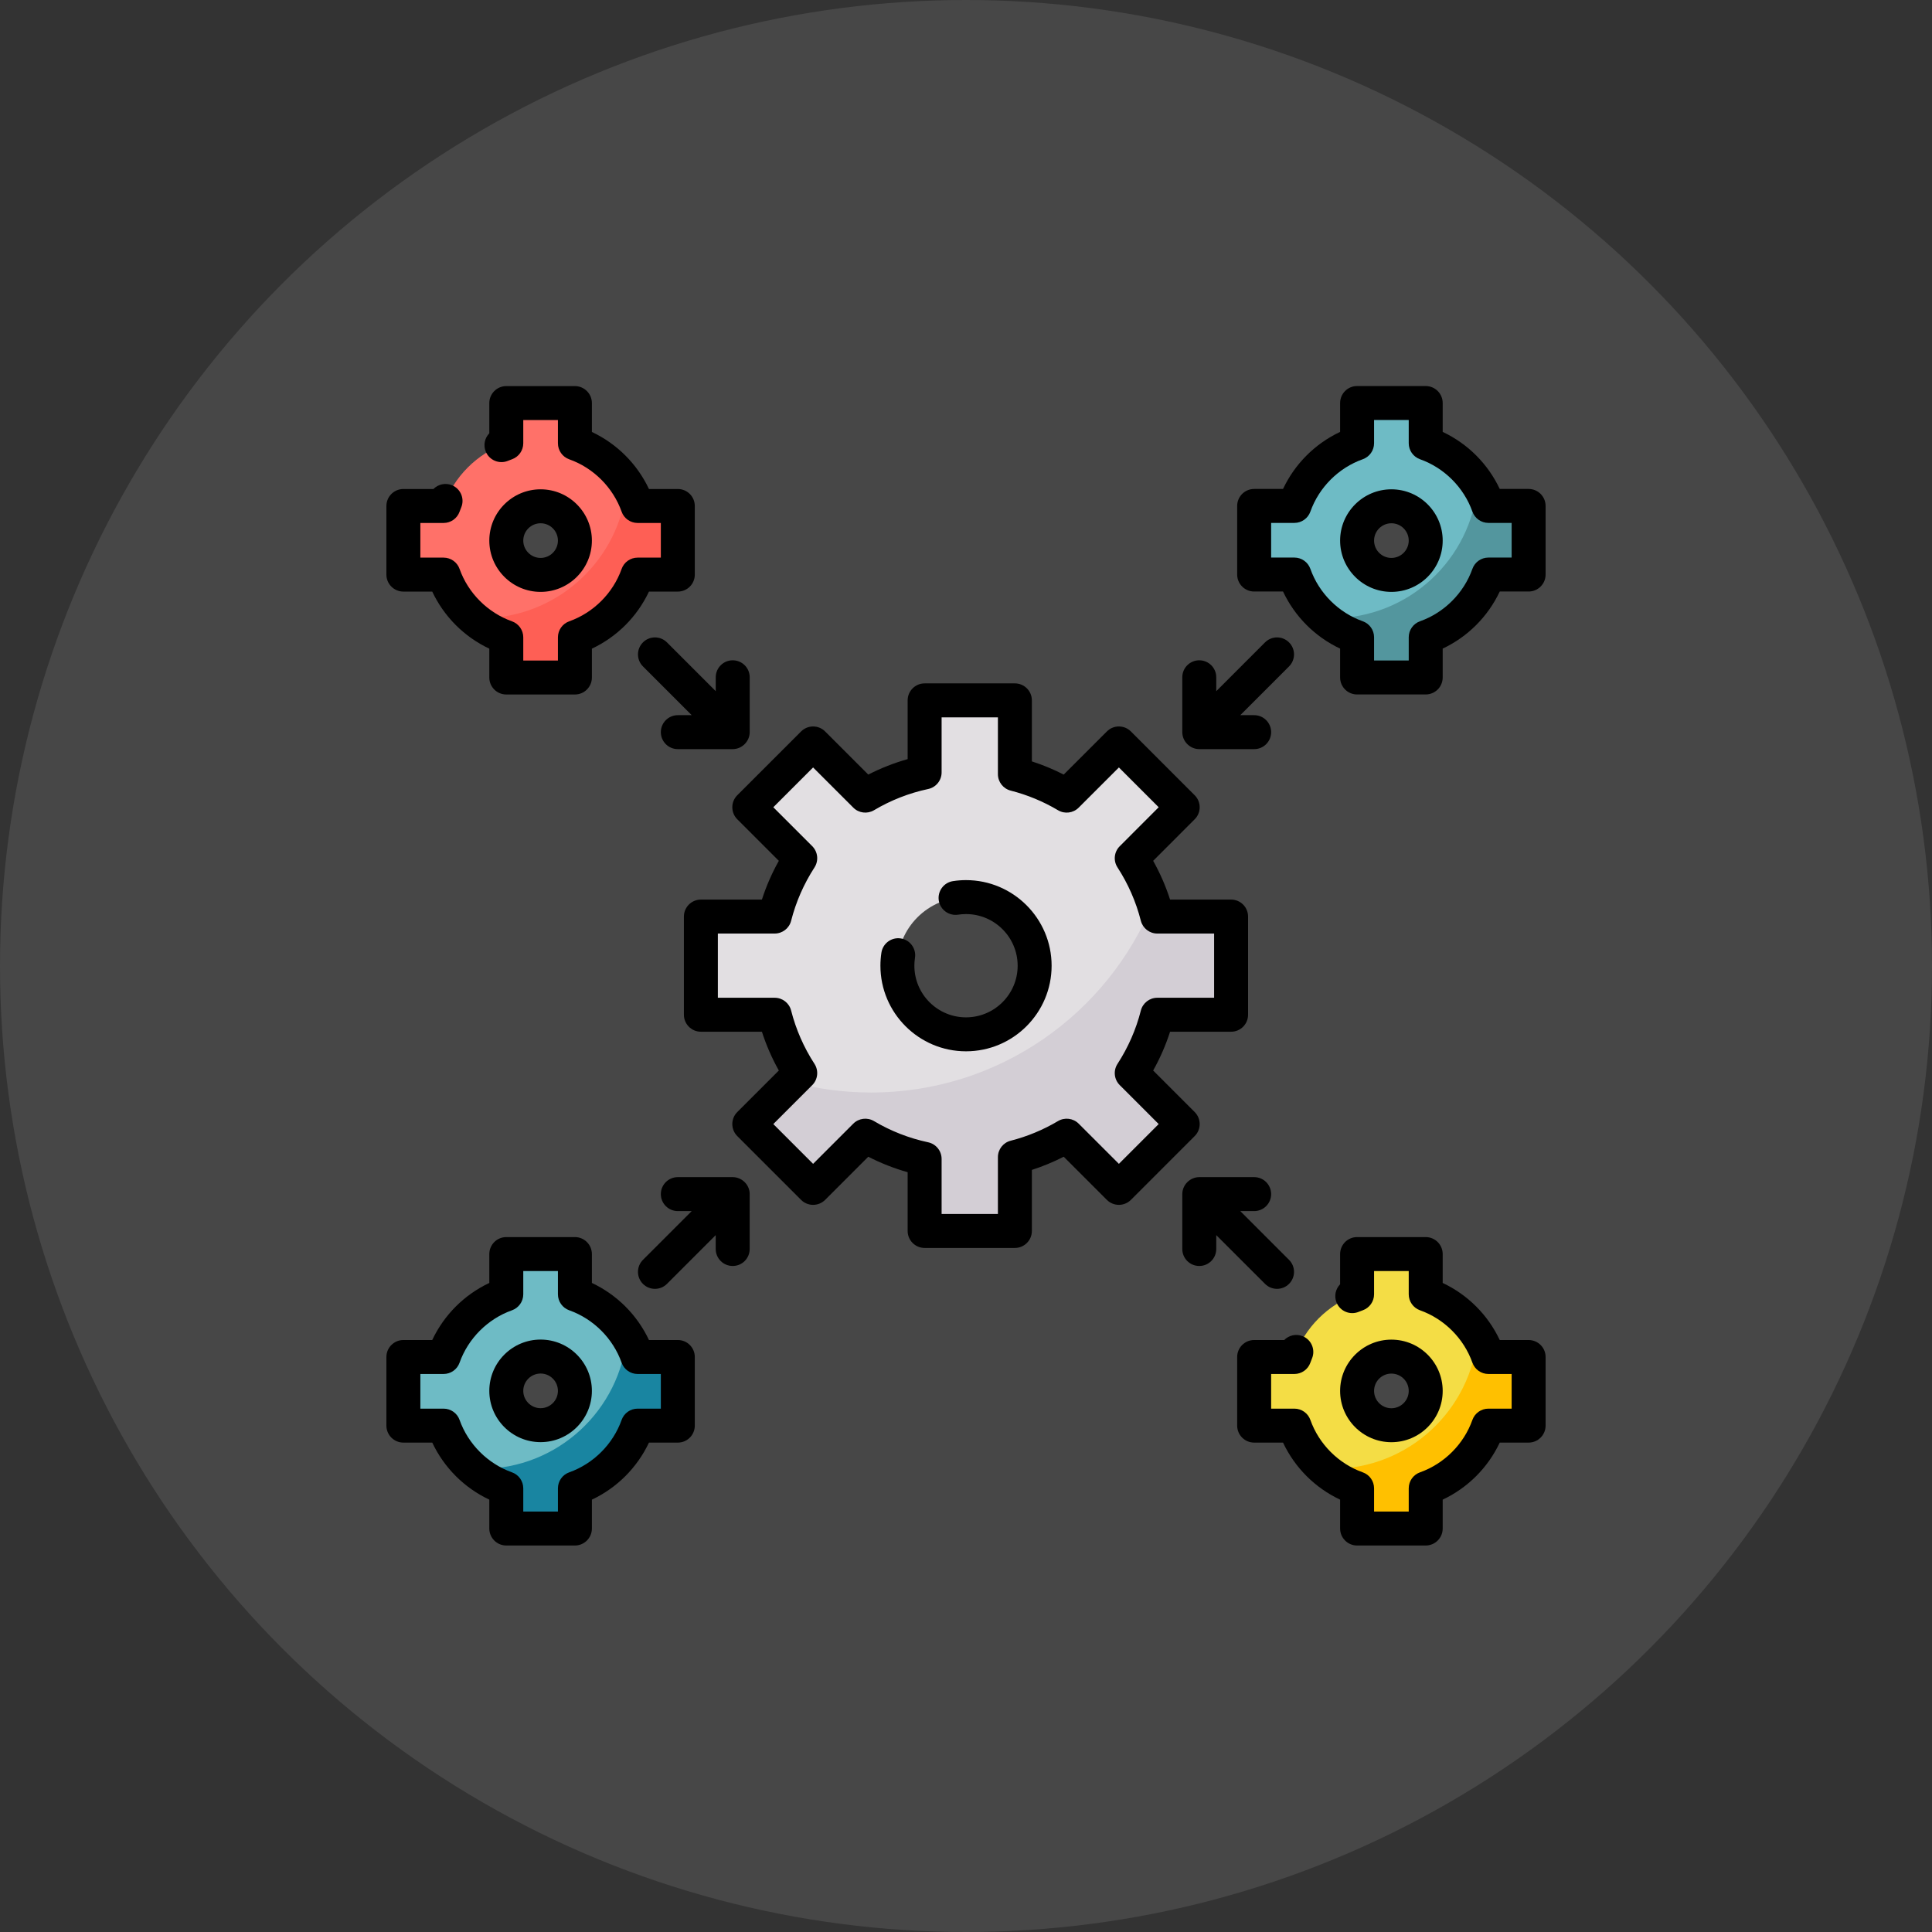 <svg width="64" height="64" viewBox="0 0 64 64" fill="none" xmlns="http://www.w3.org/2000/svg">
<rect x="0" y="0" width="64" height="64" fill="#333333" stroke="none"/>
<circle opacity="0.1" cx="32" cy="32" r="32" fill="white"/>
<path d="M40.782 33.619V30.368H38.337C38.16 29.672 37.871 29.02 37.491 28.434L39.179 26.746L37.065 24.632L35.336 26.361C34.807 26.047 34.23 25.805 33.619 25.649V23.205H30.63V25.591C29.926 25.742 29.264 26.005 28.664 26.361L26.935 24.632L24.821 26.746L26.509 28.434C26.129 29.02 25.84 29.672 25.662 30.368H23.218V33.619H25.662C25.84 34.315 26.129 34.967 26.509 35.553L24.821 37.241L26.935 39.355L28.664 37.626C29.264 37.982 29.926 38.245 30.63 38.395V40.782H33.619V38.337C34.23 38.182 34.807 37.94 35.335 37.626L37.064 39.355L39.178 37.241L37.49 35.553C37.871 34.967 38.16 34.315 38.337 33.619H40.782ZM32 34.266C30.745 34.266 29.727 33.249 29.727 31.994C29.727 30.738 30.745 29.721 32 29.721C33.255 29.721 34.273 30.738 34.273 31.994C34.273 33.249 33.255 34.266 32 34.266Z" fill="#E2DFE2"/>
<path d="M40.782 33.612V30.36H38.337C38.297 30.202 38.25 30.047 38.199 29.894C36.704 33.586 33.084 36.191 28.856 36.191C27.942 36.191 27.056 36.069 26.214 35.84L24.821 37.233L26.935 39.347L28.664 37.618C29.264 37.975 29.926 38.238 30.629 38.388V40.775H33.619V38.33C34.23 38.175 34.807 37.932 35.335 37.618L37.064 39.347L39.178 37.233L37.49 35.546C37.871 34.959 38.16 34.308 38.337 33.612H40.782Z" fill="#D3CED5"/>
<path d="M49.306 16.755C48.962 15.788 48.195 15.021 47.228 14.678V13.346H44.955V14.678C43.988 15.021 43.221 15.788 42.878 16.755H41.546V19.028H42.878C43.221 19.995 43.988 20.762 44.955 21.105V22.437H47.228V21.105C48.195 20.762 48.963 19.995 49.306 19.028H50.637V16.755H49.306ZM46.092 19.028C45.464 19.028 44.955 18.519 44.955 17.892C44.955 17.264 45.464 16.755 46.092 16.755C46.719 16.755 47.228 17.264 47.228 17.892C47.228 18.519 46.719 19.028 46.092 19.028Z" fill="#6EBBC5"/>
<path d="M49.306 16.767C49.216 16.513 49.096 16.274 48.951 16.052C48.738 18.532 46.658 20.48 44.122 20.48C44.032 20.48 43.943 20.477 43.854 20.472C44.175 20.751 44.547 20.973 44.955 21.117V22.449H47.228V21.117C48.195 20.774 48.963 20.007 49.306 19.04H50.638V16.767H49.306Z" fill="#53969E"/>
<path d="M21.122 16.755C20.779 15.788 20.012 15.021 19.044 14.678V13.346H16.772V14.678C15.805 15.021 15.037 15.788 14.694 16.755H13.362V19.028H14.694C15.037 19.995 15.805 20.762 16.772 21.105V22.437H19.044V21.105C20.012 20.762 20.779 19.995 21.122 19.028H22.454V16.755H21.122ZM17.908 19.028C17.28 19.028 16.772 18.519 16.772 17.892C16.772 17.264 17.28 16.755 17.908 16.755C18.536 16.755 19.044 17.264 19.044 17.892C19.044 18.519 18.536 19.028 17.908 19.028Z" fill="#FF7169"/>
<path d="M21.122 16.767C21.032 16.513 20.912 16.274 20.768 16.052C20.554 18.532 18.474 20.48 15.938 20.48C15.848 20.48 15.759 20.477 15.671 20.472C15.991 20.751 16.363 20.973 16.772 21.117V22.449H19.044V21.117C20.012 20.774 20.779 20.007 21.122 19.04H22.454V16.767H21.122Z" fill="#FE5F55"/>
<path d="M49.306 44.946C48.962 43.978 48.195 43.211 47.228 42.868V41.536H44.955V42.868C43.988 43.211 43.221 43.978 42.878 44.946H41.546V47.218H42.878C43.221 48.185 43.988 48.953 44.955 49.296V50.628H47.228V49.296C48.195 48.953 48.963 48.185 49.306 47.218H50.637V44.945H49.306V44.946ZM46.092 47.218C45.464 47.218 44.955 46.71 44.955 46.082C44.955 45.454 45.464 44.946 46.092 44.946C46.719 44.946 47.228 45.454 47.228 46.082C47.228 46.71 46.719 47.218 46.092 47.218Z" fill="#F4DD45"/>
<path d="M49.306 44.946C49.216 44.692 49.096 44.453 48.951 44.23C48.738 46.711 46.658 48.658 44.122 48.658C44.032 48.658 43.943 48.655 43.854 48.651C44.175 48.93 44.547 49.151 44.955 49.296V50.628H47.228V49.296C48.195 48.953 48.963 48.186 49.306 47.219H50.638V44.946H49.306V44.946Z" fill="#FFC000"/>
<path d="M21.122 44.946C20.779 43.978 20.012 43.211 19.044 42.868V41.536H16.772V42.868C15.805 43.211 15.037 43.978 14.694 44.946H13.362V47.218H14.694C15.037 48.185 15.805 48.953 16.772 49.296V50.628H19.044V49.296C20.012 48.953 20.779 48.185 21.122 47.218H22.454V44.945H21.122V44.946ZM17.908 47.218C17.28 47.218 16.772 46.71 16.772 46.082C16.772 45.454 17.28 44.946 17.908 44.946C18.536 44.946 19.044 45.454 19.044 46.082C19.044 46.71 18.536 47.218 17.908 47.218Z" fill="#6EBBC5"/>
<path d="M21.122 44.946C21.032 44.692 20.912 44.453 20.768 44.23C20.554 46.711 18.474 48.658 15.938 48.658C15.848 48.658 15.759 48.655 15.671 48.651C15.991 48.93 16.363 49.151 16.772 49.296V50.628H19.044V49.296C20.012 48.953 20.779 48.186 21.122 47.219H22.454V44.946H21.122V44.946Z" fill="#1985A1"/>
<path d="M39.576 36.838L38.2 35.462C38.429 35.052 38.617 34.623 38.76 34.177H40.782C41.093 34.177 41.344 33.925 41.344 33.614V30.363C41.344 30.052 41.093 29.8 40.782 29.8H38.76C38.617 29.355 38.429 28.925 38.2 28.516L39.576 27.139C39.796 26.919 39.796 26.563 39.576 26.344L37.462 24.23C37.357 24.124 37.214 24.065 37.064 24.065C36.915 24.065 36.772 24.124 36.667 24.23L35.237 25.659C34.897 25.485 34.544 25.339 34.182 25.222V23.2C34.182 22.89 33.93 22.638 33.619 22.638H30.63C30.319 22.638 30.067 22.89 30.067 23.2V25.147C29.616 25.274 29.18 25.445 28.763 25.659L27.333 24.23C27.227 24.124 27.084 24.065 26.935 24.065C26.786 24.065 26.643 24.124 26.537 24.23L24.423 26.344C24.204 26.563 24.204 26.919 24.423 27.139L25.8 28.516C25.57 28.925 25.383 29.355 25.239 29.8H23.218C22.907 29.8 22.655 30.052 22.655 30.363V33.614C22.655 33.925 22.907 34.177 23.218 34.177H25.239C25.383 34.623 25.57 35.052 25.8 35.462L24.423 36.838C24.204 37.058 24.204 37.414 24.423 37.634L26.537 39.748C26.757 39.967 27.113 39.967 27.333 39.748L28.763 38.318C29.18 38.532 29.616 38.703 30.067 38.831V40.777C30.067 41.088 30.319 41.34 30.63 41.34H33.619C33.93 41.34 34.182 41.088 34.182 40.777V38.755C34.544 38.638 34.897 38.492 35.237 38.318L36.667 39.748C36.886 39.967 37.242 39.967 37.462 39.748L39.576 37.634C39.796 37.414 39.796 37.058 39.576 36.838ZM37.065 38.554L35.733 37.223C35.551 37.041 35.269 37.006 35.048 37.137C34.558 37.428 34.03 37.647 33.48 37.788C33.231 37.851 33.057 38.075 33.057 38.333V40.215H31.192V38.391C31.192 38.125 31.006 37.896 30.747 37.84C30.114 37.705 29.509 37.469 28.951 37.137C28.73 37.006 28.448 37.041 28.266 37.223L26.935 38.554L25.617 37.236L26.907 35.946C27.094 35.758 27.125 35.465 26.981 35.242C26.627 34.697 26.367 34.103 26.207 33.476C26.144 33.226 25.919 33.052 25.662 33.052H23.78V30.925H25.662C25.919 30.925 26.144 30.751 26.207 30.502C26.367 29.875 26.628 29.28 26.981 28.735C27.125 28.512 27.094 28.219 26.907 28.031L25.617 26.741L26.935 25.423L28.267 26.754C28.448 26.936 28.73 26.971 28.952 26.84C29.51 26.508 30.114 26.272 30.747 26.137C31.007 26.082 31.192 25.852 31.192 25.587V23.763H33.057V25.645C33.057 25.902 33.231 26.126 33.48 26.19C34.03 26.33 34.558 26.549 35.048 26.84C35.269 26.972 35.551 26.936 35.733 26.754L37.065 25.423L38.383 26.741L37.093 28.032C36.905 28.219 36.874 28.512 37.019 28.735C37.372 29.28 37.633 29.875 37.792 30.502C37.856 30.751 38.08 30.925 38.337 30.925H40.219V33.052H38.337C38.08 33.052 37.856 33.226 37.792 33.476C37.633 34.103 37.372 34.697 37.019 35.242C36.874 35.465 36.905 35.758 37.093 35.946L38.383 37.236L37.065 38.554Z" fill="black"/>
<path d="M32 29.155C31.856 29.155 31.711 29.166 31.57 29.188C31.262 29.235 31.052 29.522 31.098 29.829C31.145 30.136 31.433 30.347 31.739 30.3C31.825 30.287 31.912 30.28 32 30.28C32.943 30.28 33.711 31.047 33.711 31.991C33.711 32.934 32.943 33.701 32 33.701C31.057 33.701 30.29 32.934 30.29 31.991C30.29 31.902 30.296 31.814 30.31 31.728C30.357 31.421 30.146 31.134 29.839 31.087C29.532 31.039 29.245 31.25 29.198 31.557C29.176 31.7 29.165 31.845 29.165 31.991C29.165 33.554 30.437 34.826 32 34.826C33.564 34.826 34.836 33.554 34.836 31.991C34.836 30.427 33.563 29.155 32 29.155Z" fill="black"/>
<path d="M46.092 16.209C45.155 16.209 44.393 16.971 44.393 17.908C44.393 18.845 45.155 19.607 46.092 19.607C47.029 19.607 47.791 18.845 47.791 17.908C47.791 16.971 47.029 16.209 46.092 16.209ZM46.092 18.482C45.775 18.482 45.518 18.224 45.518 17.908C45.518 17.591 45.775 17.334 46.092 17.334C46.408 17.334 46.666 17.591 46.666 17.908C46.666 18.224 46.408 18.482 46.092 18.482Z" fill="black"/>
<path d="M50.637 16.197H49.681C49.288 15.365 48.623 14.7 47.791 14.307V13.351C47.791 13.04 47.539 12.788 47.228 12.788H44.955C44.645 12.788 44.393 13.04 44.393 13.351V14.307C43.56 14.7 42.895 15.365 42.502 16.197H41.546C41.235 16.197 40.983 16.449 40.983 16.76V19.033C40.983 19.343 41.235 19.595 41.546 19.595H42.502C42.895 20.427 43.56 21.093 44.393 21.486V22.442C44.393 22.753 44.645 23.005 44.955 23.005H47.228C47.539 23.005 47.791 22.753 47.791 22.442V21.486C48.623 21.093 49.288 20.427 49.681 19.595H50.637C50.948 19.595 51.2 19.343 51.2 19.033V16.76C51.2 16.449 50.948 16.197 50.637 16.197ZM50.075 18.47H49.306C49.067 18.47 48.855 18.62 48.775 18.845C48.491 19.647 47.842 20.296 47.04 20.58C46.816 20.66 46.666 20.872 46.666 21.11V21.88H45.518V21.11C45.518 20.872 45.368 20.66 45.143 20.58C44.341 20.296 43.692 19.647 43.408 18.845C43.328 18.62 43.116 18.47 42.878 18.47H42.108V17.322H42.878C43.116 17.322 43.328 17.172 43.408 16.948C43.692 16.146 44.341 15.497 45.143 15.213C45.368 15.133 45.518 14.921 45.518 14.682V13.913H46.666V14.682C46.666 14.921 46.816 15.133 47.04 15.213C47.842 15.497 48.491 16.146 48.775 16.948C48.855 17.172 49.067 17.322 49.306 17.322H50.075V18.47Z" fill="black"/>
<path d="M47.791 46.076C47.791 45.139 47.029 44.377 46.092 44.377C45.155 44.377 44.393 45.139 44.393 46.076C44.393 47.013 45.155 47.775 46.092 47.775C47.029 47.775 47.791 47.013 47.791 46.076ZM45.518 46.076C45.518 45.759 45.775 45.502 46.092 45.502C46.408 45.502 46.666 45.759 46.666 46.076C46.666 46.392 46.408 46.65 46.092 46.65C45.775 46.65 45.518 46.392 45.518 46.076Z" fill="black"/>
<path d="M50.637 44.39H49.681C49.288 43.557 48.623 42.892 47.791 42.499V41.543C47.791 41.232 47.539 40.98 47.228 40.98H44.955C44.645 40.98 44.393 41.232 44.393 41.543V42.543C44.241 42.699 44.187 42.937 44.276 43.151C44.394 43.438 44.723 43.575 45.01 43.456C45.054 43.438 45.098 43.421 45.143 43.405C45.368 43.325 45.518 43.113 45.518 42.875V42.105H46.666V42.875C46.666 43.113 46.816 43.325 47.04 43.405C47.842 43.69 48.491 44.338 48.775 45.14C48.855 45.365 49.067 45.515 49.306 45.515H50.075V46.663H49.306C49.067 46.663 48.855 46.813 48.775 47.037C48.491 47.839 47.842 48.488 47.04 48.773C46.816 48.852 46.666 49.064 46.666 49.303V50.072H45.518V49.303C45.518 49.064 45.368 48.852 45.143 48.773C44.341 48.488 43.692 47.839 43.408 47.037C43.328 46.813 43.116 46.663 42.878 46.663H42.108V45.515H42.878C43.116 45.515 43.329 45.365 43.408 45.14C43.425 45.093 43.443 45.046 43.462 45C43.581 44.713 43.445 44.384 43.158 44.265C42.94 44.174 42.697 44.231 42.541 44.39H41.546C41.235 44.39 40.983 44.642 40.983 44.952V47.225C40.983 47.536 41.235 47.788 41.546 47.788H42.502C42.895 48.62 43.56 49.285 44.393 49.678V50.635C44.393 50.945 44.645 51.197 44.955 51.197H47.228C47.539 51.197 47.791 50.945 47.791 50.635V49.678C48.623 49.285 49.288 48.62 49.681 47.788H50.637C50.948 47.788 51.2 47.536 51.2 47.225V44.952C51.2 44.642 50.948 44.39 50.637 44.39Z" fill="black"/>
<path d="M19.607 17.908C19.607 16.971 18.845 16.209 17.908 16.209C16.971 16.209 16.209 16.971 16.209 17.908C16.209 18.845 16.971 19.607 17.908 19.607C18.845 19.607 19.607 18.845 19.607 17.908ZM17.334 17.908C17.334 17.591 17.592 17.334 17.908 17.334C18.225 17.334 18.482 17.591 18.482 17.908C18.482 18.224 18.225 18.482 17.908 18.482C17.592 18.482 17.334 18.224 17.334 17.908Z" fill="black"/>
<path d="M13.362 19.597H14.318C14.712 20.43 15.377 21.095 16.209 21.488V22.444C16.209 22.755 16.461 23.006 16.772 23.006H19.044C19.355 23.006 19.607 22.755 19.607 22.444V21.488C20.439 21.095 21.105 20.43 21.498 19.597H22.454C22.765 19.597 23.016 19.345 23.016 19.035V16.762C23.016 16.451 22.765 16.199 22.454 16.199H21.498C21.104 15.367 20.439 14.702 19.607 14.309V13.352C19.607 13.042 19.355 12.79 19.044 12.79H16.772C16.461 12.79 16.209 13.042 16.209 13.352V14.353C16.057 14.509 16.003 14.746 16.092 14.961C16.211 15.248 16.54 15.384 16.827 15.265C16.87 15.247 16.915 15.23 16.96 15.214C17.184 15.135 17.334 14.922 17.334 14.684V13.915H18.482V14.684C18.482 14.923 18.632 15.135 18.856 15.215C19.659 15.499 20.307 16.148 20.592 16.95C20.671 17.174 20.884 17.324 21.122 17.324H21.891V18.472H21.122C20.884 18.472 20.671 18.622 20.592 18.847C20.307 19.649 19.659 20.297 18.856 20.582C18.632 20.662 18.482 20.874 18.482 21.112V21.881H17.334V21.112C17.334 20.874 17.184 20.662 16.96 20.582C16.158 20.297 15.509 19.649 15.224 18.847C15.145 18.622 14.932 18.472 14.694 18.472H13.925V17.324H14.694C14.932 17.324 15.145 17.174 15.224 16.95C15.241 16.903 15.259 16.856 15.278 16.81C15.398 16.523 15.262 16.194 14.975 16.075C14.757 15.984 14.514 16.041 14.358 16.199H13.362C13.052 16.199 12.8 16.451 12.8 16.762V19.035C12.8 19.345 13.052 19.597 13.362 19.597Z" fill="black"/>
<path d="M22.454 44.39H21.498C21.105 43.557 20.439 42.892 19.607 42.499V41.543C19.607 41.232 19.355 40.98 19.044 40.98H16.772C16.461 40.98 16.209 41.232 16.209 41.543V42.499C15.377 42.892 14.712 43.557 14.318 44.39H13.362C13.052 44.39 12.8 44.642 12.8 44.952V47.225C12.8 47.536 13.052 47.788 13.362 47.788H14.319C14.712 48.62 15.377 49.285 16.209 49.678V50.635C16.209 50.945 16.461 51.197 16.772 51.197H19.044C19.355 51.197 19.607 50.945 19.607 50.635V49.678C20.439 49.285 21.104 48.62 21.498 47.788H22.454C22.765 47.788 23.016 47.536 23.016 47.225V44.952C23.016 44.642 22.765 44.39 22.454 44.39ZM21.891 46.663H21.122C20.884 46.663 20.671 46.813 20.592 47.037C20.307 47.839 19.659 48.488 18.856 48.773C18.632 48.852 18.482 49.064 18.482 49.303V50.072H17.334V49.303C17.334 49.064 17.184 48.852 16.96 48.773C16.158 48.488 15.509 47.839 15.224 47.037C15.145 46.813 14.932 46.663 14.694 46.663H13.925V45.515H14.694C14.932 45.515 15.145 45.365 15.224 45.14C15.509 44.338 16.157 43.69 16.96 43.405C17.184 43.325 17.334 43.113 17.334 42.875V42.105H18.482V42.875C18.482 43.113 18.632 43.325 18.856 43.405C19.659 43.69 20.307 44.338 20.592 45.14C20.671 45.365 20.884 45.515 21.122 45.515H21.891V46.663Z" fill="black"/>
<path d="M17.908 44.375C16.971 44.375 16.209 45.137 16.209 46.074C16.209 47.011 16.971 47.773 17.908 47.773C18.845 47.773 19.607 47.011 19.607 46.074C19.607 45.137 18.845 44.375 17.908 44.375ZM17.908 46.648C17.592 46.648 17.334 46.39 17.334 46.074C17.334 45.758 17.592 45.5 17.908 45.5C18.225 45.5 18.482 45.758 18.482 46.074C18.482 46.39 18.225 46.648 17.908 46.648Z" fill="black"/>
<path d="M22.094 21.28C21.874 21.06 21.518 21.06 21.299 21.28C21.079 21.5 21.079 21.856 21.299 22.076L22.914 23.691H22.454C22.143 23.691 21.891 23.943 21.891 24.254C21.891 24.564 22.143 24.816 22.454 24.816H24.272C24.578 24.816 24.835 24.559 24.835 24.253V22.435C24.835 22.125 24.583 21.873 24.272 21.873C23.962 21.873 23.71 22.125 23.71 22.435V22.896L22.094 21.28Z" fill="black"/>
<path d="M39.168 24.309C39.196 24.593 39.443 24.816 39.727 24.816H41.546C41.857 24.816 42.108 24.564 42.108 24.254C42.108 23.943 41.857 23.691 41.546 23.691H41.086L42.701 22.076C42.921 21.856 42.921 21.5 42.701 21.28C42.481 21.06 42.125 21.06 41.906 21.28L40.29 22.896V22.435C40.29 22.125 40.038 21.873 39.727 21.873C39.417 21.873 39.165 22.125 39.165 22.435V24.253C39.165 24.272 39.166 24.291 39.168 24.309Z" fill="black"/>
<path d="M24.832 39.501C24.804 39.217 24.557 38.994 24.272 38.994H22.454C22.143 38.994 21.891 39.246 21.891 39.557C21.891 39.867 22.143 40.119 22.454 40.119H22.914L21.298 41.735C21.079 41.955 21.079 42.311 21.298 42.53C21.408 42.64 21.552 42.695 21.696 42.695C21.84 42.695 21.984 42.64 22.094 42.53L23.709 40.915V41.375C23.709 41.686 23.961 41.937 24.272 41.937C24.583 41.937 24.834 41.686 24.834 41.375V39.557C24.834 39.538 24.834 39.52 24.832 39.501Z" fill="black"/>
<path d="M41.906 42.53C42.016 42.64 42.16 42.695 42.303 42.695C42.447 42.695 42.591 42.64 42.701 42.53C42.921 42.31 42.921 41.954 42.701 41.735L41.086 40.119H41.546C41.857 40.119 42.108 39.867 42.108 39.557C42.108 39.246 41.857 38.994 41.546 38.994H39.727C39.422 38.994 39.165 39.25 39.165 39.557V41.375C39.165 41.686 39.417 41.937 39.727 41.937C40.038 41.937 40.29 41.686 40.29 41.375V40.915L41.906 42.53Z" fill="black"/>
</svg>
